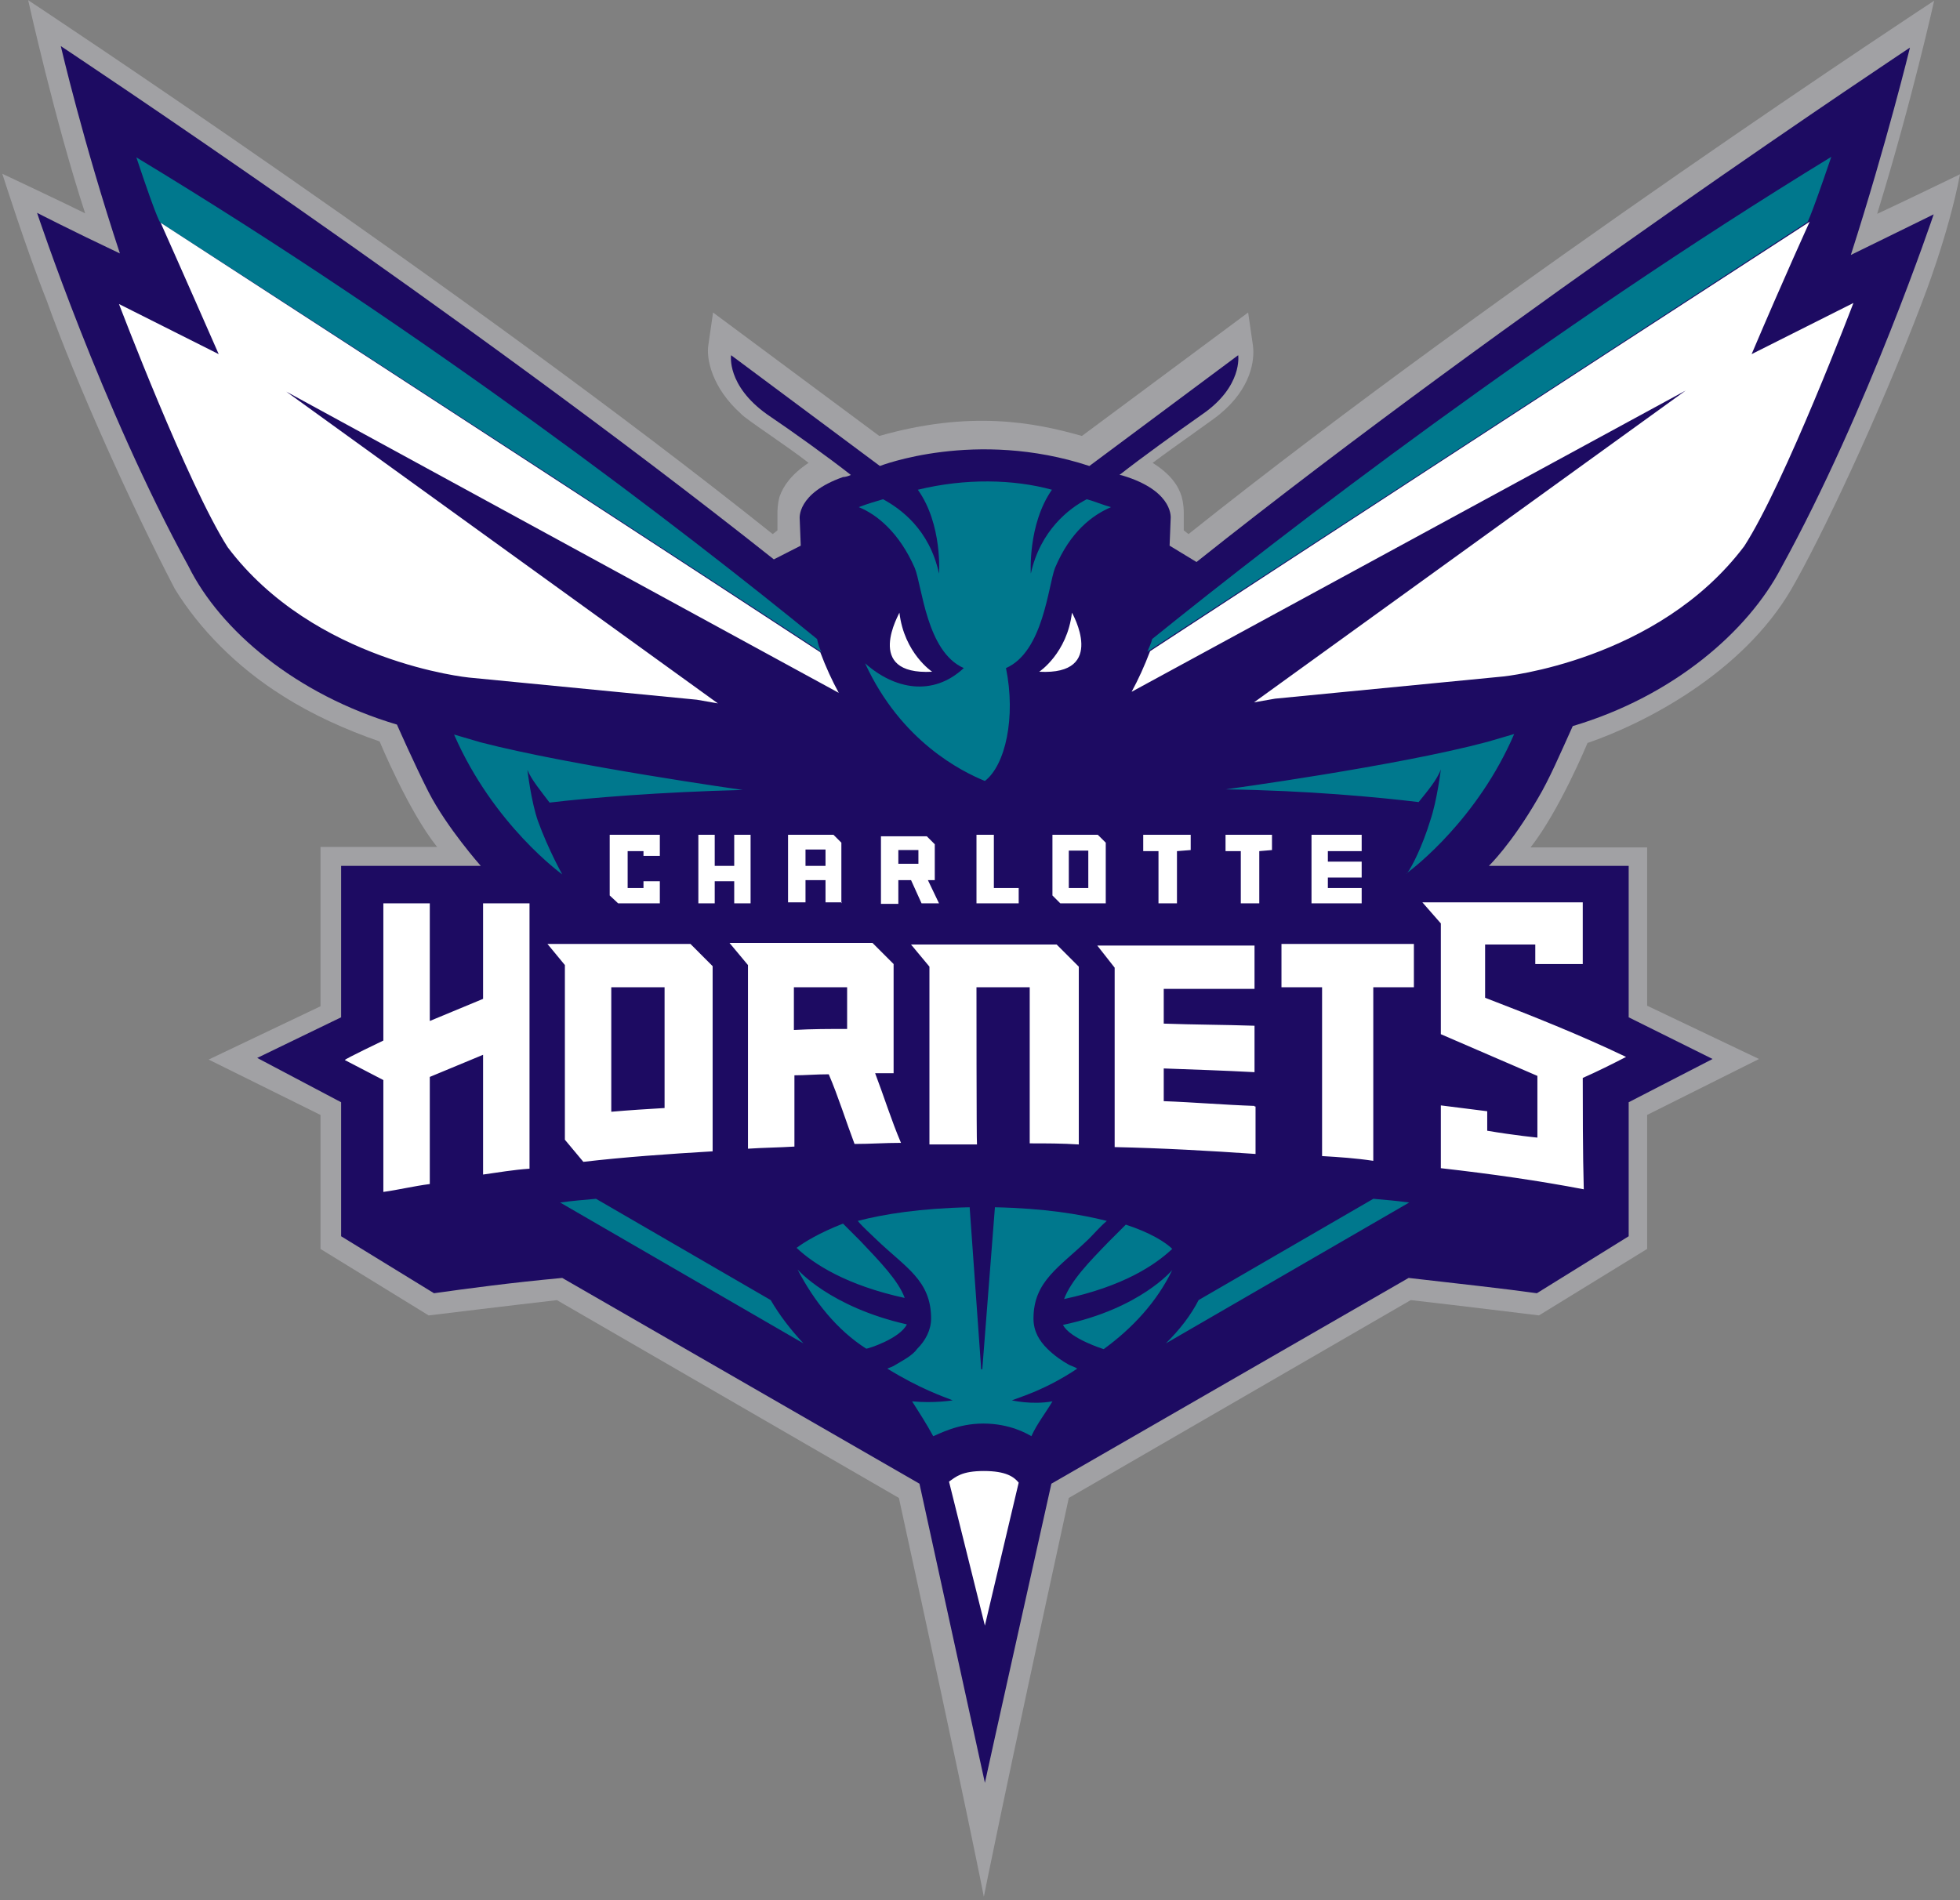 <svg width="529" height="513" viewBox="0 0 529 513" fill="none" xmlns="http://www.w3.org/2000/svg">
<rect x="0" y="0" width="529" height="513" fill="#808080" stroke="none"/>
<g clip-path="url(#clip0_876_1665)">
<path d="M518.904 81.223C506.941 112.697 491.275 145.597 483.442 159.128C470.196 181.773 443.847 195.304 428.468 200.573C428.468 200.573 420.92 218.803 413.086 228.773H444.561V271.5L474.754 285.884L444.561 300.981V337.157L415.365 355.102C415.365 355.102 392.15 352.254 380.756 350.972L288.467 404.38C270.237 487.982 265.538 512.051 265.538 512.051C265.538 512.051 261.123 489.121 242.609 404.38L150.31 350.98C139.058 352.262 115.701 355.11 115.701 355.11L86.505 337.165V300.989L56.312 286.035L86.505 271.65V228.638H117.98C110.289 219.096 102.456 200.154 102.456 200.154C93.341 197.02 84.226 192.89 76.392 187.905C63.859 180.072 53.747 169.675 47.196 158.993C35.518 136.634 20.563 103.448 12.587 81.088C7.175 67.558 0.624 46.907 0.624 46.907C0.624 46.907 17.857 55.025 22.984 57.589C14.866 32.807 7.602 0.051 7.602 0.051C7.602 0.051 125.669 77.956 208.549 144.181L209.831 143.184V138.769C209.831 137.772 209.831 136.205 210.401 134.069C211.398 131.221 213.534 128.088 218.234 124.954C212.252 120.254 201.001 112.991 200.004 111.709C192.171 104.731 190.604 96.897 191.174 93.194L192.456 84.364L237.319 117.69C261.815 110.711 279.048 113.987 292.009 117.69L336.872 84.364L338.154 93.194C338.723 97.325 337.584 104.873 329.324 111.709C328.327 112.706 317.36 120.254 311.094 124.954C316.079 128.088 318.072 131.221 318.927 134.069C319.497 136.206 319.497 137.772 319.497 138.769V143.184L320.778 144.181C405.804 76.389 522.021 0.193 522.021 0.193C522.021 0.193 516.04 27.254 506.64 57.731C511.34 55.594 528.999 47.049 528.999 47.049C525.866 63.57 518.887 81.23 518.887 81.23L518.904 81.223Z" fill="#A1A1A4"/>
<path d="M129.809 233.754H92.068V274.629L69.422 285.596L92.068 297.559V333.735L117.134 349.117C126.249 347.835 137.926 346.268 151.743 344.986L248.161 400.532L265.822 481.285C265.822 481 283.767 400.532 283.767 400.532L380.186 344.986C393.716 346.553 405.679 347.835 414.794 349.117L439.577 333.735V297.559L462.222 285.881L439.577 274.629V233.754H401.836C401.836 233.754 407.817 228.057 415.081 215.524C418.214 210.254 421.062 203.56 424.48 196.012C451.825 187.894 471.906 170.234 480.737 153.286C504.236 110.559 521.897 57.863 521.897 57.863C521.897 57.863 511.785 62.847 499.537 68.829C509.222 38.636 515.488 12.858 515.488 12.858C515.488 12.858 407.39 84.496 322.935 151.719L315.671 147.304C315.671 146.734 315.956 140.753 315.956 140.04C315.956 140.04 316.953 133.062 304.277 128.789C303.28 128.504 302.711 128.219 302.141 128.219C308.122 123.52 317.807 116.541 324.5 111.841C335.467 104.293 334.185 95.89 334.185 95.89L294.023 125.797C263.26 115.685 237.482 125.797 237.482 125.797L197.321 95.89C197.321 95.89 196.039 104.007 207.005 111.841C213.984 116.541 223.669 123.519 229.651 128.219C229.081 128.504 228.084 128.789 227.514 128.789C214.981 133.204 215.836 140.04 215.836 140.04C215.836 140.61 216.121 146.592 216.121 147.304L208.857 151.007C124.364 83.944 16.41 12.449 16.41 12.449C16.41 12.449 22.392 38.227 32.361 68.42C19.116 62.154 10.002 57.454 10.002 57.454C10.002 57.454 27.519 110.293 50.877 152.877C59.422 170.11 79.789 187.486 107.134 195.604C107.134 195.604 111.834 206.285 115.679 213.834C120.664 223.518 129.779 233.773 129.779 233.773L129.809 233.754Z" fill="#1D0B62"/>
<path d="M494.263 42.34C416.499 89.908 347.151 143.318 310.959 172.514C310.683 173.795 309.973 175.078 309.678 175.932C347.722 151.152 413.66 108.138 487.719 60C487.719 60 487.719 61.567 494.263 42.34ZM36.8 42.482C43.067 61.281 43.353 60.142 43.353 60.142C117.412 107.854 183.779 151.294 221.814 176.076C221.104 175.078 220.809 173.795 220.533 172.514C184.777 143.318 115.273 89.908 36.8 42.482ZM266.724 129.967C260.594 129.931 254.148 130.641 247.722 132.208C254.424 141.607 253.438 154.854 253.438 154.854C250.856 142.89 243.03 137.335 238.339 134.771C236.486 135.34 234.337 135.912 231.775 136.908C236.762 138.902 242.754 143.888 246.874 153.287C248.865 157.986 250.008 175.934 260.121 180.35C251.723 188.181 241.315 186.044 233.49 179.066C243.168 200.145 259.549 208.266 265.818 210.829C271.377 206.551 274.215 193.594 271.515 180.35C281.627 175.934 282.908 157.986 284.761 153.287C288.901 143.46 294.874 139.044 299.861 136.908C297.732 136.338 295.445 135.34 293.316 134.771C288.605 137.193 280.779 143.174 278.217 154.854C278.217 154.854 277.349 141.607 283.914 132.208C278.71 130.783 272.875 130.002 266.724 129.967ZM408.673 198.154L401.399 200.283C376.916 206.827 330.77 213.096 330.77 213.096C352.985 213.391 372.205 215.244 382.889 216.526C385.176 213.667 387.876 210.533 388.882 207.694C388.882 207.694 387.876 216.092 386.023 221.513C383.914 228.451 380.938 234.306 379.834 235.607C381.726 234.207 398.836 221.02 408.673 198.154ZM379.834 235.607C379.735 235.686 379.479 235.883 379.479 235.883C379.538 235.903 379.676 235.804 379.834 235.607ZM122.549 198.292C133.231 222.794 151.747 236.041 151.747 236.041C151.747 236.041 148.043 229.477 145.194 221.651C143.343 216.388 142.346 207.832 142.346 207.832C143.343 210.395 146.192 213.825 148.329 216.664C159.011 215.382 178.094 213.825 200.458 213.253C200.458 213.253 154.025 206.689 129.813 200.421L122.549 198.292ZM160.86 323.622C157.442 323.918 154.311 324.194 151.177 324.628L216.839 362.653C213.271 358.809 210.432 355.103 208.007 350.963L160.86 323.622ZM370.658 323.622L323.506 350.963C321.377 355.103 318.519 358.809 314.675 362.653L380.336 324.628C377.202 324.194 374.068 323.918 370.658 323.622ZM261.708 325.909C248.461 326.185 238.487 327.762 231.508 329.595C233.066 331.448 234.919 333.025 236.496 334.582C244.321 342.132 251.3 345.562 251.3 355.951C251.3 359.085 249.742 361.943 247.594 364.072C246.312 365.925 243.75 367.206 241.621 368.488C241.049 368.921 240.044 369.197 239.492 369.473C248.303 374.894 254.572 377.023 257.134 378.028C257.134 378.028 252.167 378.876 246.174 378.304C248.165 381.439 250.018 384.297 251.871 387.707C253.448 387.135 258.416 384.297 265.394 384.297C272.668 384.297 277.359 387.135 278.365 387.707C279.922 384.297 282.208 381.439 284.061 378.304C278.365 379.31 273.101 378.028 273.101 378.028C275.664 377.023 282.208 375.17 290.744 369.473C290.192 369.059 289.187 368.764 288.615 368.488C286.762 367.482 284.495 365.925 282.642 364.072C280.494 361.943 278.936 359.381 278.936 355.951C278.936 345.838 285.914 342.132 293.74 334.582C295.317 333.025 296.874 331.172 298.727 329.595C291.473 327.762 281.775 326.185 268.528 325.909L265.118 369.631H264.822L261.708 325.909ZM227.527 330.325C220.962 332.887 217.119 335.312 214.99 336.869C219.681 341.285 228.512 346.982 244.183 350.392C242.469 345.7 237.481 340.575 232.218 335.016L227.527 330.325ZM303.853 330.601L299.161 335.292C294.036 340.575 289.049 345.7 287.196 350.687C303.143 347.257 311.698 341.561 316.39 337.145C314.537 335.312 310.397 332.73 303.853 330.601ZM215.266 342.704C219.681 351.259 225.95 359.085 233.775 364.072C234.071 364.21 242.902 361.371 244.755 357.528C223.959 352.816 215.266 342.704 215.266 342.704ZM316.39 342.842C316.39 342.842 307.834 353.25 286.9 357.666C288.753 361.371 297.88 364.21 297.88 364.21C305.706 358.513 312.27 351.397 316.39 342.842Z" fill="#00788D"/>
<path d="M488.429 59.857C414.369 107.853 348.274 151.009 310.407 175.789C308.83 179.919 307.273 183.337 305.42 186.755L454.957 105.434L338.457 189.604L344.154 188.606L405.676 182.624C405.676 182.624 447.407 178.494 470.766 147.445C481.726 130.496 500.236 81.791 500.236 81.791L472.757 95.604C481.588 74.811 488.429 59.857 488.429 59.857ZM43.364 60.141C43.364 60.141 49.915 74.811 59.03 95.604L32.115 82.075C32.115 82.075 50.628 130.782 61.452 147.731C84.809 178.778 126.536 182.907 126.536 182.907L188.064 188.892L193.759 189.888L77.26 105.718L226.379 187.039C224.526 183.621 222.949 180.205 221.392 176.075C183.507 151.293 117.424 108.137 43.364 60.141ZM242.754 165.391C242.892 165.391 232.78 182.342 251.585 181.344C251.585 181.344 244.036 176.357 242.754 165.391ZM289.315 165.391C288.033 176.357 280.484 181.344 280.484 181.344C299.013 182.342 289.315 165.391 289.315 165.391ZM164.558 225.356V241.737L166.838 243.866H178.088V237.893H173.675V239.726H169.401V229.771H173.675V231.053H178.088V225.356H164.558ZM188.486 225.356V243.866H192.902V237.893H198.165V243.866H202.581V225.356H198.165V233.753H192.902V225.356H188.486ZM212.693 225.356V243.59H217.404V237.597H222.805V243.59H227.083V227.485L224.954 225.356H212.693ZM227.083 243.59V243.866L227.221 243.59H227.083ZM263.551 225.356V243.866H274.944V239.726H268.242V225.356H263.551ZM284.051 225.356V241.737L286.18 243.866H298.441V227.485L296.293 225.356H284.051ZM308.554 225.356V229.771H312.674V243.866H317.661V229.771L321.367 229.476V225.356H308.554ZM330.77 225.356V229.771H334.89V243.866H339.877V229.771L343.307 229.476V225.356H330.77ZM353.971 225.356V243.866H367.513V239.726H358.387V236.888H367.513V232.61H358.387V229.771H367.513V225.356H353.971ZM237.767 225.77V244.004H242.459V237.597H245.889L248.727 243.866H253.438L250.442 237.597H252.295V227.919L250.146 225.77H237.767ZM217.404 229.338H222.805V233.753H217.404V229.338ZM242.459 229.476H247.879V233.182H242.459V229.476ZM288.467 229.633H293.73V239.726H288.467V229.633ZM383.894 243.59L388.881 249.287V279.19L414.941 290.446V307.103C414.941 307.103 408.949 306.531 401.399 305.25V299.987L388.881 298.41V315.362C402.68 316.919 415.513 318.772 427.458 321.059C427.182 311.656 427.182 297.838 427.182 290.998C431.322 289.165 435.008 287.312 438.872 285.321C426.335 279.328 413.798 274.341 400.827 269.354V254.984H414.369V260.247H427.182V243.59H383.894ZM103.467 243.866V280.905C103.467 280.905 93.069 285.873 93.069 286.168L103.467 291.57V321.769C107.597 321.197 111.585 320.211 116 319.64V290.722L130.382 284.749V317.077C134.514 316.506 138.5 315.796 142.915 315.5V243.866H130.382V269.649L116 275.622V243.866H103.467ZM196.89 254.55L201.877 260.523V310.099C206.292 309.803 209.998 309.803 214.414 309.527V290.288H214.276C217.41 290.288 220.249 290.012 223.679 290.012C226.241 295.985 228.37 302.825 230.637 308.818C235.053 308.818 238.759 308.522 243.174 308.522C240.612 302.549 238.483 295.709 236.196 289.717H241.183V260.247L235.486 254.55H196.89ZM147.759 254.826L152.46 260.523V307.674L157.445 313.647C168.411 312.366 180.375 311.518 192.338 310.809V260.818L186.355 254.826H147.759ZM345.867 254.826V266.515H356.827V312.09C361.519 312.366 365.934 312.662 370.646 313.371V266.515H381.606V254.826H345.867ZM245.887 254.984L250.854 260.956V308.956H263.687C263.549 308.522 263.549 266.515 263.549 266.515H277.919V308.66C282.335 308.66 286.75 308.66 291.166 308.956V260.956L285.193 254.984H245.887ZM296.153 255.259L300.844 261.232V309.665C313.677 309.941 326.628 310.671 338.869 311.518V298.705H338.593V298.548C330.472 298.272 322.213 297.562 314.091 297.266V288.435C322.213 288.731 330.472 289.007 338.593 289.441V276.904C330.472 276.628 322.213 276.628 314.091 276.332V266.949H338.593V255.259H296.153ZM164.983 266.515H179.367V299.119C174.382 299.415 169.969 299.691 164.983 300.125V266.515ZM214.268 266.515H228.638V277.771C223.671 277.771 219.236 277.771 214.268 278.047V266.515ZM265.54 397.109C259.547 397.109 257.99 398.686 256.137 399.967L265.816 438.84L274.942 400.243C273.661 398.686 271.513 397.109 265.54 397.109Z" fill="white"/>
</g>
<defs>
<clipPath id="clip0_876_1665">
<rect width="528.375" height="512" fill="white" transform="translate(0.624 0.051)"/>
</clipPath>
</defs>
</svg>
